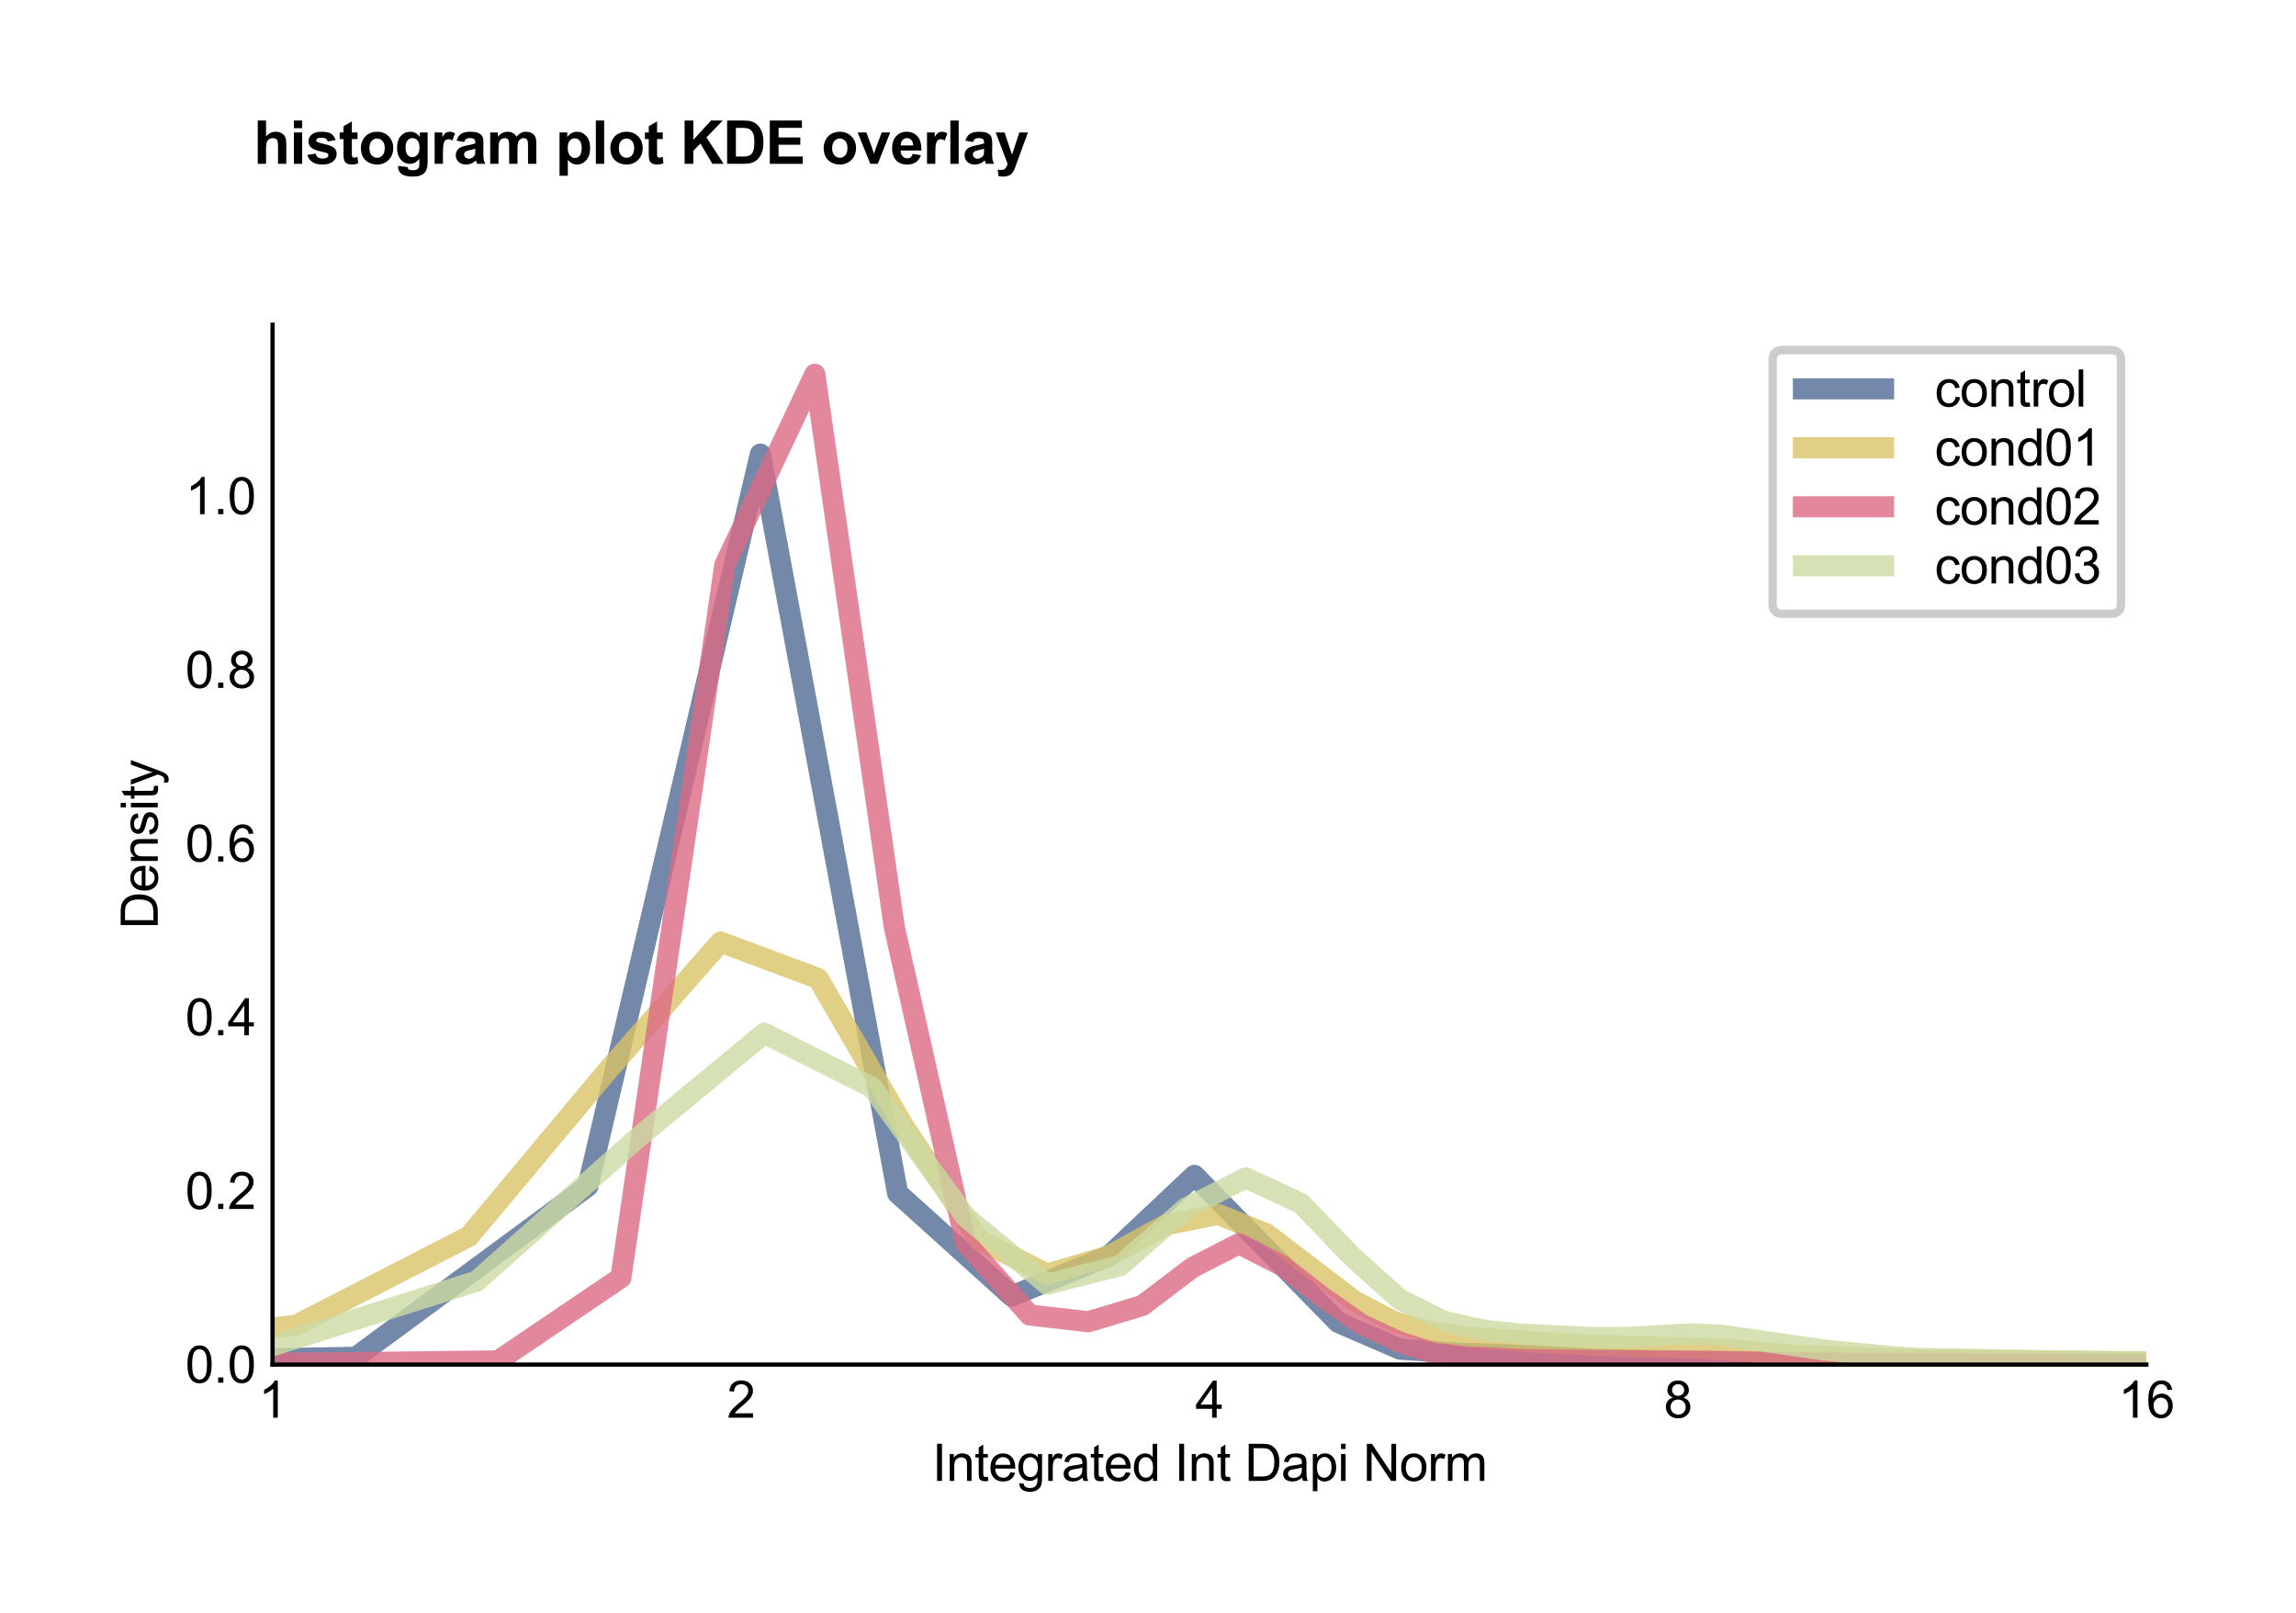 <?xml version="1.0" encoding="utf-8" standalone="no"?>
<!DOCTYPE svg PUBLIC "-//W3C//DTD SVG 1.1//EN"
  "http://www.w3.org/Graphics/SVG/1.1/DTD/svg11.dtd">
<svg xmlns:xlink="http://www.w3.org/1999/xlink" width="272.063pt" height="191.109pt" viewBox="0 0 272.063 191.109" xmlns="http://www.w3.org/2000/svg" version="1.1">
 <defs>
  <style type="text/css">*{stroke-linejoin: round; stroke-linecap: butt}</style>
 </defs>
 <g id="figure_1">
  <g id="patch_1">
   <path d="M 0 191.109
L 272.063 191.109
L 272.063 0
L 0 0
z
" style="fill: #ffffff"/>
  </g>
  <g id="axes_1">
   <g id="patch_2">
    <path d="M 32.297 161.664
L 254.326 161.664
L 254.326 38.472
L 32.297 38.472
z
" style="fill: #ffffff"/>
   </g>
   <g id="matplotlib.axis_1">
    <g id="xtick_1">
     <g id="line2d_1"/>
     <g id="text_1">
      <!-- 1 -->
      <g transform="translate(30.629 167.959) scale(0.06 -0.06)">
       <defs>
        <path id="ArialMT-31" d="M 2384 0
L 1822 0
L 1822 3584
Q 1619 3391 1289 3197
Q 959 3003 697 2906
L 697 3450
Q 1169 3672 1522 3987
Q 1875 4303 2022 4600
L 2384 4600
L 2384 0
z
" transform="scale(0.016)"/>
       </defs>
       <use xlink:href="#ArialMT-31"/>
      </g>
     </g>
    </g>
    <g id="xtick_2">
     <g id="line2d_2"/>
     <g id="text_2">
      <!-- 2 -->
      <g transform="translate(86.136 167.959) scale(0.06 -0.06)">
       <defs>
        <path id="ArialMT-32" d="M 3222 541
L 3222 0
L 194 0
Q 188 203 259 391
Q 375 700 629 1000
Q 884 1300 1366 1694
Q 2113 2306 2375 2664
Q 2638 3022 2638 3341
Q 2638 3675 2398 3904
Q 2159 4134 1775 4134
Q 1369 4134 1125 3890
Q 881 3647 878 3216
L 300 3275
Q 359 3922 746 4261
Q 1134 4600 1788 4600
Q 2447 4600 2831 4234
Q 3216 3869 3216 3328
Q 3216 3053 3103 2787
Q 2991 2522 2730 2228
Q 2469 1934 1863 1422
Q 1356 997 1212 845
Q 1069 694 975 541
L 3222 541
z
" transform="scale(0.016)"/>
       </defs>
       <use xlink:href="#ArialMT-32"/>
      </g>
     </g>
    </g>
    <g id="xtick_3">
     <g id="line2d_3"/>
     <g id="text_3">
      <!-- 4 -->
      <g transform="translate(141.644 167.959) scale(0.06 -0.06)">
       <defs>
        <path id="ArialMT-34" d="M 2069 0
L 2069 1097
L 81 1097
L 81 1613
L 2172 4581
L 2631 4581
L 2631 1613
L 3250 1613
L 3250 1097
L 2631 1097
L 2631 0
L 2069 0
z
M 2069 1613
L 2069 3678
L 634 1613
L 2069 1613
z
" transform="scale(0.016)"/>
       </defs>
       <use xlink:href="#ArialMT-34"/>
      </g>
     </g>
    </g>
    <g id="xtick_4">
     <g id="line2d_4"/>
     <g id="text_4">
      <!-- 8 -->
      <g transform="translate(197.151 167.959) scale(0.06 -0.06)">
       <defs>
        <path id="ArialMT-38" d="M 1131 2484
Q 781 2613 612 2850
Q 444 3088 444 3419
Q 444 3919 803 4259
Q 1163 4600 1759 4600
Q 2359 4600 2725 4251
Q 3091 3903 3091 3403
Q 3091 3084 2923 2848
Q 2756 2613 2416 2484
Q 2838 2347 3058 2040
Q 3278 1734 3278 1309
Q 3278 722 2862 322
Q 2447 -78 1769 -78
Q 1091 -78 675 323
Q 259 725 259 1325
Q 259 1772 486 2073
Q 713 2375 1131 2484
z
M 1019 3438
Q 1019 3113 1228 2906
Q 1438 2700 1772 2700
Q 2097 2700 2305 2904
Q 2513 3109 2513 3406
Q 2513 3716 2298 3927
Q 2084 4138 1766 4138
Q 1444 4138 1231 3931
Q 1019 3725 1019 3438
z
M 838 1322
Q 838 1081 952 856
Q 1066 631 1291 507
Q 1516 384 1775 384
Q 2178 384 2440 643
Q 2703 903 2703 1303
Q 2703 1709 2433 1975
Q 2163 2241 1756 2241
Q 1359 2241 1098 1978
Q 838 1716 838 1322
z
" transform="scale(0.016)"/>
       </defs>
       <use xlink:href="#ArialMT-38"/>
      </g>
     </g>
    </g>
    <g id="xtick_5">
     <g id="line2d_5"/>
     <g id="text_5">
      <!-- 16 -->
      <g transform="translate(250.99 167.959) scale(0.06 -0.06)">
       <defs>
        <path id="ArialMT-36" d="M 3184 3459
L 2625 3416
Q 2550 3747 2413 3897
Q 2184 4138 1850 4138
Q 1581 4138 1378 3988
Q 1113 3794 959 3422
Q 806 3050 800 2363
Q 1003 2672 1297 2822
Q 1591 2972 1913 2972
Q 2475 2972 2870 2558
Q 3266 2144 3266 1488
Q 3266 1056 3080 686
Q 2894 316 2569 119
Q 2244 -78 1831 -78
Q 1128 -78 684 439
Q 241 956 241 2144
Q 241 3472 731 4075
Q 1159 4600 1884 4600
Q 2425 4600 2770 4297
Q 3116 3994 3184 3459
z
M 888 1484
Q 888 1194 1011 928
Q 1134 663 1356 523
Q 1578 384 1822 384
Q 2178 384 2434 671
Q 2691 959 2691 1453
Q 2691 1928 2437 2201
Q 2184 2475 1800 2475
Q 1419 2475 1153 2201
Q 888 1928 888 1484
z
" transform="scale(0.016)"/>
       </defs>
       <use xlink:href="#ArialMT-31"/>
       <use xlink:href="#ArialMT-36" transform="translate(55.615 0)"/>
      </g>
     </g>
    </g>
    <g id="text_6">
     <!-- Integrated Int Dapi Norm -->
     <g transform="translate(110.465 175.446) scale(0.06 -0.06)">
      <defs>
       <path id="ArialMT-49" d="M 597 0
L 597 4581
L 1203 4581
L 1203 0
L 597 0
z
" transform="scale(0.016)"/>
       <path id="ArialMT-6e" d="M 422 0
L 422 3319
L 928 3319
L 928 2847
Q 1294 3394 1984 3394
Q 2284 3394 2536 3286
Q 2788 3178 2913 3003
Q 3038 2828 3088 2588
Q 3119 2431 3119 2041
L 3119 0
L 2556 0
L 2556 2019
Q 2556 2363 2490 2533
Q 2425 2703 2258 2804
Q 2091 2906 1866 2906
Q 1506 2906 1245 2678
Q 984 2450 984 1813
L 984 0
L 422 0
z
" transform="scale(0.016)"/>
       <path id="ArialMT-74" d="M 1650 503
L 1731 6
Q 1494 -44 1306 -44
Q 1000 -44 831 53
Q 663 150 594 308
Q 525 466 525 972
L 525 2881
L 113 2881
L 113 3319
L 525 3319
L 525 4141
L 1084 4478
L 1084 3319
L 1650 3319
L 1650 2881
L 1084 2881
L 1084 941
Q 1084 700 1114 631
Q 1144 563 1211 522
Q 1278 481 1403 481
Q 1497 481 1650 503
z
" transform="scale(0.016)"/>
       <path id="ArialMT-65" d="M 2694 1069
L 3275 997
Q 3138 488 2766 206
Q 2394 -75 1816 -75
Q 1088 -75 661 373
Q 234 822 234 1631
Q 234 2469 665 2931
Q 1097 3394 1784 3394
Q 2450 3394 2872 2941
Q 3294 2488 3294 1666
Q 3294 1616 3291 1516
L 816 1516
Q 847 969 1125 678
Q 1403 388 1819 388
Q 2128 388 2347 550
Q 2566 713 2694 1069
z
M 847 1978
L 2700 1978
Q 2663 2397 2488 2606
Q 2219 2931 1791 2931
Q 1403 2931 1139 2672
Q 875 2413 847 1978
z
" transform="scale(0.016)"/>
       <path id="ArialMT-67" d="M 319 -275
L 866 -356
Q 900 -609 1056 -725
Q 1266 -881 1628 -881
Q 2019 -881 2231 -725
Q 2444 -569 2519 -288
Q 2563 -116 2559 434
Q 2191 0 1641 0
Q 956 0 581 494
Q 206 988 206 1678
Q 206 2153 378 2554
Q 550 2956 876 3175
Q 1203 3394 1644 3394
Q 2231 3394 2613 2919
L 2613 3319
L 3131 3319
L 3131 450
Q 3131 -325 2973 -648
Q 2816 -972 2473 -1159
Q 2131 -1347 1631 -1347
Q 1038 -1347 672 -1080
Q 306 -813 319 -275
z
M 784 1719
Q 784 1066 1043 766
Q 1303 466 1694 466
Q 2081 466 2343 764
Q 2606 1063 2606 1700
Q 2606 2309 2336 2618
Q 2066 2928 1684 2928
Q 1309 2928 1046 2623
Q 784 2319 784 1719
z
" transform="scale(0.016)"/>
       <path id="ArialMT-72" d="M 416 0
L 416 3319
L 922 3319
L 922 2816
Q 1116 3169 1280 3281
Q 1444 3394 1641 3394
Q 1925 3394 2219 3213
L 2025 2691
Q 1819 2813 1613 2813
Q 1428 2813 1281 2702
Q 1134 2591 1072 2394
Q 978 2094 978 1738
L 978 0
L 416 0
z
" transform="scale(0.016)"/>
       <path id="ArialMT-61" d="M 2588 409
Q 2275 144 1986 34
Q 1697 -75 1366 -75
Q 819 -75 525 192
Q 231 459 231 875
Q 231 1119 342 1320
Q 453 1522 633 1644
Q 813 1766 1038 1828
Q 1203 1872 1538 1913
Q 2219 1994 2541 2106
Q 2544 2222 2544 2253
Q 2544 2597 2384 2738
Q 2169 2928 1744 2928
Q 1347 2928 1158 2789
Q 969 2650 878 2297
L 328 2372
Q 403 2725 575 2942
Q 747 3159 1072 3276
Q 1397 3394 1825 3394
Q 2250 3394 2515 3294
Q 2781 3194 2906 3042
Q 3031 2891 3081 2659
Q 3109 2516 3109 2141
L 3109 1391
Q 3109 606 3145 398
Q 3181 191 3288 0
L 2700 0
Q 2613 175 2588 409
z
M 2541 1666
Q 2234 1541 1622 1453
Q 1275 1403 1131 1340
Q 988 1278 909 1158
Q 831 1038 831 891
Q 831 666 1001 516
Q 1172 366 1500 366
Q 1825 366 2078 508
Q 2331 650 2450 897
Q 2541 1088 2541 1459
L 2541 1666
z
" transform="scale(0.016)"/>
       <path id="ArialMT-64" d="M 2575 0
L 2575 419
Q 2259 -75 1647 -75
Q 1250 -75 917 144
Q 584 363 401 755
Q 219 1147 219 1656
Q 219 2153 384 2558
Q 550 2963 881 3178
Q 1213 3394 1622 3394
Q 1922 3394 2156 3267
Q 2391 3141 2538 2938
L 2538 4581
L 3097 4581
L 3097 0
L 2575 0
z
M 797 1656
Q 797 1019 1065 703
Q 1334 388 1700 388
Q 2069 388 2326 689
Q 2584 991 2584 1609
Q 2584 2291 2321 2609
Q 2059 2928 1675 2928
Q 1300 2928 1048 2622
Q 797 2316 797 1656
z
" transform="scale(0.016)"/>
       <path id="ArialMT-20" transform="scale(0.016)"/>
       <path id="ArialMT-44" d="M 494 0
L 494 4581
L 2072 4581
Q 2606 4581 2888 4516
Q 3281 4425 3559 4188
Q 3922 3881 4101 3404
Q 4281 2928 4281 2316
Q 4281 1794 4159 1391
Q 4038 988 3847 723
Q 3656 459 3429 307
Q 3203 156 2883 78
Q 2563 0 2147 0
L 494 0
z
M 1100 541
L 2078 541
Q 2531 541 2789 625
Q 3047 709 3200 863
Q 3416 1078 3536 1442
Q 3656 1806 3656 2325
Q 3656 3044 3420 3430
Q 3184 3816 2847 3947
Q 2603 4041 2063 4041
L 1100 4041
L 1100 541
z
" transform="scale(0.016)"/>
       <path id="ArialMT-70" d="M 422 -1272
L 422 3319
L 934 3319
L 934 2888
Q 1116 3141 1344 3267
Q 1572 3394 1897 3394
Q 2322 3394 2647 3175
Q 2972 2956 3137 2557
Q 3303 2159 3303 1684
Q 3303 1175 3120 767
Q 2938 359 2589 142
Q 2241 -75 1856 -75
Q 1575 -75 1351 44
Q 1128 163 984 344
L 984 -1272
L 422 -1272
z
M 931 1641
Q 931 1000 1190 694
Q 1450 388 1819 388
Q 2194 388 2461 705
Q 2728 1022 2728 1688
Q 2728 2322 2467 2637
Q 2206 2953 1844 2953
Q 1484 2953 1207 2617
Q 931 2281 931 1641
z
" transform="scale(0.016)"/>
       <path id="ArialMT-69" d="M 425 3934
L 425 4581
L 988 4581
L 988 3934
L 425 3934
z
M 425 0
L 425 3319
L 988 3319
L 988 0
L 425 0
z
" transform="scale(0.016)"/>
       <path id="ArialMT-4e" d="M 488 0
L 488 4581
L 1109 4581
L 3516 984
L 3516 4581
L 4097 4581
L 4097 0
L 3475 0
L 1069 3600
L 1069 0
L 488 0
z
" transform="scale(0.016)"/>
       <path id="ArialMT-6f" d="M 213 1659
Q 213 2581 725 3025
Q 1153 3394 1769 3394
Q 2453 3394 2887 2945
Q 3322 2497 3322 1706
Q 3322 1066 3130 698
Q 2938 331 2570 128
Q 2203 -75 1769 -75
Q 1072 -75 642 372
Q 213 819 213 1659
z
M 791 1659
Q 791 1022 1069 705
Q 1347 388 1769 388
Q 2188 388 2466 706
Q 2744 1025 2744 1678
Q 2744 2294 2464 2611
Q 2184 2928 1769 2928
Q 1347 2928 1069 2612
Q 791 2297 791 1659
z
" transform="scale(0.016)"/>
       <path id="ArialMT-6d" d="M 422 0
L 422 3319
L 925 3319
L 925 2853
Q 1081 3097 1340 3245
Q 1600 3394 1931 3394
Q 2300 3394 2536 3241
Q 2772 3088 2869 2813
Q 3263 3394 3894 3394
Q 4388 3394 4653 3120
Q 4919 2847 4919 2278
L 4919 0
L 4359 0
L 4359 2091
Q 4359 2428 4304 2576
Q 4250 2725 4106 2815
Q 3963 2906 3769 2906
Q 3419 2906 3187 2673
Q 2956 2441 2956 1928
L 2956 0
L 2394 0
L 2394 2156
Q 2394 2531 2256 2718
Q 2119 2906 1806 2906
Q 1569 2906 1367 2781
Q 1166 2656 1075 2415
Q 984 2175 984 1722
L 984 0
L 422 0
z
" transform="scale(0.016)"/>
      </defs>
      <use xlink:href="#ArialMT-49"/>
      <use xlink:href="#ArialMT-6e" transform="translate(27.783 0)"/>
      <use xlink:href="#ArialMT-74" transform="translate(83.398 0)"/>
      <use xlink:href="#ArialMT-65" transform="translate(111.182 0)"/>
      <use xlink:href="#ArialMT-67" transform="translate(166.797 0)"/>
      <use xlink:href="#ArialMT-72" transform="translate(222.412 0)"/>
      <use xlink:href="#ArialMT-61" transform="translate(255.713 0)"/>
      <use xlink:href="#ArialMT-74" transform="translate(311.328 0)"/>
      <use xlink:href="#ArialMT-65" transform="translate(339.111 0)"/>
      <use xlink:href="#ArialMT-64" transform="translate(394.727 0)"/>
      <use xlink:href="#ArialMT-20" transform="translate(450.342 0)"/>
      <use xlink:href="#ArialMT-49" transform="translate(478.125 0)"/>
      <use xlink:href="#ArialMT-6e" transform="translate(505.908 0)"/>
      <use xlink:href="#ArialMT-74" transform="translate(561.523 0)"/>
      <use xlink:href="#ArialMT-20" transform="translate(589.307 0)"/>
      <use xlink:href="#ArialMT-44" transform="translate(617.09 0)"/>
      <use xlink:href="#ArialMT-61" transform="translate(689.307 0)"/>
      <use xlink:href="#ArialMT-70" transform="translate(744.922 0)"/>
      <use xlink:href="#ArialMT-69" transform="translate(800.537 0)"/>
      <use xlink:href="#ArialMT-20" transform="translate(822.754 0)"/>
      <use xlink:href="#ArialMT-4e" transform="translate(850.537 0)"/>
      <use xlink:href="#ArialMT-6f" transform="translate(922.754 0)"/>
      <use xlink:href="#ArialMT-72" transform="translate(978.369 0)"/>
      <use xlink:href="#ArialMT-6d" transform="translate(1011.67 0)"/>
     </g>
    </g>
   </g>
   <g id="matplotlib.axis_2">
    <g id="ytick_1">
     <g id="line2d_6"/>
     <g id="text_7">
      <!-- 0.0 -->
      <g transform="translate(21.957 163.811) scale(0.06 -0.06)">
       <defs>
        <path id="ArialMT-30" d="M 266 2259
Q 266 3072 433 3567
Q 600 4063 929 4331
Q 1259 4600 1759 4600
Q 2128 4600 2406 4451
Q 2684 4303 2865 4023
Q 3047 3744 3150 3342
Q 3253 2941 3253 2259
Q 3253 1453 3087 958
Q 2922 463 2592 192
Q 2263 -78 1759 -78
Q 1097 -78 719 397
Q 266 969 266 2259
z
M 844 2259
Q 844 1131 1108 757
Q 1372 384 1759 384
Q 2147 384 2411 759
Q 2675 1134 2675 2259
Q 2675 3391 2411 3762
Q 2147 4134 1753 4134
Q 1366 4134 1134 3806
Q 844 3388 844 2259
z
" transform="scale(0.016)"/>
        <path id="ArialMT-2e" d="M 581 0
L 581 641
L 1222 641
L 1222 0
L 581 0
z
" transform="scale(0.016)"/>
       </defs>
       <use xlink:href="#ArialMT-30"/>
       <use xlink:href="#ArialMT-2e" transform="translate(55.615 0)"/>
       <use xlink:href="#ArialMT-30" transform="translate(83.398 0)"/>
      </g>
     </g>
    </g>
    <g id="ytick_2">
     <g id="line2d_7"/>
     <g id="text_8">
      <!-- 0.2 -->
      <g transform="translate(21.957 143.232) scale(0.06 -0.06)">
       <use xlink:href="#ArialMT-30"/>
       <use xlink:href="#ArialMT-2e" transform="translate(55.615 0)"/>
       <use xlink:href="#ArialMT-32" transform="translate(83.398 0)"/>
      </g>
     </g>
    </g>
    <g id="ytick_3">
     <g id="line2d_8"/>
     <g id="text_9">
      <!-- 0.4 -->
      <g transform="translate(21.957 122.654) scale(0.06 -0.06)">
       <use xlink:href="#ArialMT-30"/>
       <use xlink:href="#ArialMT-2e" transform="translate(55.615 0)"/>
       <use xlink:href="#ArialMT-34" transform="translate(83.398 0)"/>
      </g>
     </g>
    </g>
    <g id="ytick_4">
     <g id="line2d_9"/>
     <g id="text_10">
      <!-- 0.6 -->
      <g transform="translate(21.957 102.075) scale(0.06 -0.06)">
       <use xlink:href="#ArialMT-30"/>
       <use xlink:href="#ArialMT-2e" transform="translate(55.615 0)"/>
       <use xlink:href="#ArialMT-36" transform="translate(83.398 0)"/>
      </g>
     </g>
    </g>
    <g id="ytick_5">
     <g id="line2d_10"/>
     <g id="text_11">
      <!-- 0.8 -->
      <g transform="translate(21.957 81.496) scale(0.06 -0.06)">
       <use xlink:href="#ArialMT-30"/>
       <use xlink:href="#ArialMT-2e" transform="translate(55.615 0)"/>
       <use xlink:href="#ArialMT-38" transform="translate(83.398 0)"/>
      </g>
     </g>
    </g>
    <g id="ytick_6">
     <g id="line2d_11"/>
     <g id="text_12">
      <!-- 1.0 -->
      <g transform="translate(21.957 60.917) scale(0.06 -0.06)">
       <use xlink:href="#ArialMT-31"/>
       <use xlink:href="#ArialMT-2e" transform="translate(55.615 0)"/>
       <use xlink:href="#ArialMT-30" transform="translate(83.398 0)"/>
      </g>
     </g>
    </g>
    <g id="text_13">
     <!-- Density -->
     <g transform="translate(18.695 110.071) rotate(-90) scale(0.06 -0.06)">
      <defs>
       <path id="ArialMT-73" d="M 197 991
L 753 1078
Q 800 744 1014 566
Q 1228 388 1613 388
Q 2000 388 2187 545
Q 2375 703 2375 916
Q 2375 1106 2209 1216
Q 2094 1291 1634 1406
Q 1016 1563 777 1677
Q 538 1791 414 1992
Q 291 2194 291 2438
Q 291 2659 392 2848
Q 494 3038 669 3163
Q 800 3259 1026 3326
Q 1253 3394 1513 3394
Q 1903 3394 2198 3281
Q 2494 3169 2634 2976
Q 2775 2784 2828 2463
L 2278 2388
Q 2241 2644 2061 2787
Q 1881 2931 1553 2931
Q 1166 2931 1000 2803
Q 834 2675 834 2503
Q 834 2394 903 2306
Q 972 2216 1119 2156
Q 1203 2125 1616 2013
Q 2213 1853 2448 1751
Q 2684 1650 2818 1456
Q 2953 1263 2953 975
Q 2953 694 2789 445
Q 2625 197 2315 61
Q 2006 -75 1616 -75
Q 969 -75 630 194
Q 291 463 197 991
z
" transform="scale(0.016)"/>
       <path id="ArialMT-79" d="M 397 -1278
L 334 -750
Q 519 -800 656 -800
Q 844 -800 956 -737
Q 1069 -675 1141 -563
Q 1194 -478 1313 -144
Q 1328 -97 1363 -6
L 103 3319
L 709 3319
L 1400 1397
Q 1534 1031 1641 628
Q 1738 1016 1872 1384
L 2581 3319
L 3144 3319
L 1881 -56
Q 1678 -603 1566 -809
Q 1416 -1088 1222 -1217
Q 1028 -1347 759 -1347
Q 597 -1347 397 -1278
z
" transform="scale(0.016)"/>
      </defs>
      <use xlink:href="#ArialMT-44"/>
      <use xlink:href="#ArialMT-65" transform="translate(72.217 0)"/>
      <use xlink:href="#ArialMT-6e" transform="translate(127.832 0)"/>
      <use xlink:href="#ArialMT-73" transform="translate(183.447 0)"/>
      <use xlink:href="#ArialMT-69" transform="translate(233.447 0)"/>
      <use xlink:href="#ArialMT-74" transform="translate(255.664 0)"/>
      <use xlink:href="#ArialMT-79" transform="translate(283.447 0)"/>
     </g>
    </g>
   </g>
   <g id="line2d_12">
    <path d="M -1 161.569
L -0.064 161.568
L 42.161 160.798
L 69.664 140.521
L 90.098 53.797
L 106.363 141.364
L 119.876 153.556
L 131.434 148.767
L 141.533 139.25
L 158.563 156.671
L 165.887 159.841
L 172.598 160.304
L 178.79 160.511
L 189.899 161.075
L 216.188 161.522
L 232.974 161.611
L 273.063 161.652
L 273.063 161.652
" clip-path="url(#pf27c51b6c0)" style="fill: none; stroke: #526c94; stroke-opacity: 0.8; stroke-width: 2.5"/>
   </g>
   <g id="line2d_13">
    <path d="M -1 160.438
L 7.568 160.274
L 35.116 156.99
L 55.574 146.472
L 71.855 127.006
L 85.379 111.609
L 96.946 115.927
L 107.05 133.369
L 116.022 146.901
L 124.088 150.947
L 131.416 148.78
L 138.13 145.115
L 144.323 143.874
L 150.072 146.179
L 160.463 154.112
L 165.193 156.584
L 169.659 157.827
L 173.889 158.396
L 181.733 158.996
L 188.876 159.364
L 204.362 159.849
L 212.394 160.557
L 226.383 161.068
L 273.063 161.559
L 273.063 161.559
" clip-path="url(#pf27c51b6c0)" style="fill: none; stroke: #d8c367; stroke-opacity: 0.8; stroke-width: 2.5"/>
   </g>
   <g id="line2d_14">
    <path d="M -1 161.603
L 18.291 161.59
L 41.215 161.446
L 59.017 161.221
L 73.572 151.374
L 85.884 66.924
L 96.552 44.338
L 105.966 109.816
L 114.388 147.188
L 122.008 155.796
L 128.965 156.592
L 135.366 154.666
L 141.294 150.171
L 146.812 147.342
L 151.975 149.982
L 156.824 153.76
L 161.397 156.937
L 165.723 158.939
L 169.827 160.292
L 173.731 160.741
L 181.01 161.083
L 187.683 161.166
L 204.898 161.309
L 209.902 161.414
L 225.3 161.58
L 247.827 161.644
L 259.082 161.655
L 273.063 161.664
L 273.063 161.664
" clip-path="url(#pf27c51b6c0)" style="fill: none; stroke: #dc6b83; stroke-opacity: 0.8; stroke-width: 2.5"/>
   </g>
   <g id="line2d_15">
    <path d="M -1 161.065
L 31.838 159.569
L 56.501 151.776
L 75.33 135.002
L 90.564 122.411
L 103.358 128.843
L 114.387 144.142
L 124.079 152.142
L 132.723 149.947
L 140.525 143.125
L 147.634 139.543
L 154.163 142.575
L 160.199 148.855
L 165.812 153.906
L 171.057 156.531
L 175.98 157.617
L 180.618 158.075
L 189.157 158.472
L 193.108 158.434
L 200.469 158.021
L 203.911 158.179
L 216.365 159.967
L 224.579 160.751
L 227.14 160.917
L 243.085 161.231
L 259.8 161.427
L 273.063 161.534
L 273.063 161.534
" clip-path="url(#pf27c51b6c0)" style="fill: none; stroke: #ccdba2; stroke-opacity: 0.8; stroke-width: 2.5"/>
   </g>
   <g id="patch_3">
    <path d="M 32.297 161.664
L 32.297 38.472
" style="fill: none; stroke: #000000; stroke-width: 0.5; stroke-linejoin: miter; stroke-linecap: square"/>
   </g>
   <g id="patch_4">
    <path d="M 32.297 161.664
L 254.326 161.664
" style="fill: none; stroke: #000000; stroke-width: 0.5; stroke-linejoin: miter; stroke-linecap: square"/>
   </g>
   <g id="legend_1">
    <g id="patch_5">
     <path d="M 211.243 72.721
L 250.126 72.721
Q 251.326 72.721 251.326 71.521
L 251.326 42.672
Q 251.326 41.472 250.126 41.472
L 211.243 41.472
Q 210.043 41.472 210.043 42.672
L 210.043 71.521
Q 210.043 72.721 211.243 72.721
z
" style="fill: #ffffff; stroke: #cccccc; stroke-linejoin: miter"/>
    </g>
    <g id="line2d_16">
     <path d="M 212.443 46.067
L 218.443 46.067
L 224.443 46.067
" style="fill: none; stroke: #526c94; stroke-opacity: 0.8; stroke-width: 2.5"/>
    </g>
    <g id="text_14">
     <!-- control -->
     <g transform="translate(229.243 48.167) scale(0.06 -0.06)">
      <defs>
       <path id="ArialMT-63" d="M 2588 1216
L 3141 1144
Q 3050 572 2676 248
Q 2303 -75 1759 -75
Q 1078 -75 664 370
Q 250 816 250 1647
Q 250 2184 428 2587
Q 606 2991 970 3192
Q 1334 3394 1763 3394
Q 2303 3394 2647 3120
Q 2991 2847 3088 2344
L 2541 2259
Q 2463 2594 2264 2762
Q 2066 2931 1784 2931
Q 1359 2931 1093 2626
Q 828 2322 828 1663
Q 828 994 1084 691
Q 1341 388 1753 388
Q 2084 388 2306 591
Q 2528 794 2588 1216
z
" transform="scale(0.016)"/>
       <path id="ArialMT-6c" d="M 409 0
L 409 4581
L 972 4581
L 972 0
L 409 0
z
" transform="scale(0.016)"/>
      </defs>
      <use xlink:href="#ArialMT-63"/>
      <use xlink:href="#ArialMT-6f" transform="translate(50 0)"/>
      <use xlink:href="#ArialMT-6e" transform="translate(105.615 0)"/>
      <use xlink:href="#ArialMT-74" transform="translate(161.23 0)"/>
      <use xlink:href="#ArialMT-72" transform="translate(189.014 0)"/>
      <use xlink:href="#ArialMT-6f" transform="translate(222.314 0)"/>
      <use xlink:href="#ArialMT-6c" transform="translate(277.93 0)"/>
     </g>
    </g>
    <g id="line2d_17">
     <path d="M 212.443 53.054
L 218.443 53.054
L 224.443 53.054
" style="fill: none; stroke: #d8c367; stroke-opacity: 0.8; stroke-width: 2.5"/>
    </g>
    <g id="text_15">
     <!-- cond01 -->
     <g transform="translate(229.243 55.154) scale(0.06 -0.06)">
      <use xlink:href="#ArialMT-63"/>
      <use xlink:href="#ArialMT-6f" transform="translate(50 0)"/>
      <use xlink:href="#ArialMT-6e" transform="translate(105.615 0)"/>
      <use xlink:href="#ArialMT-64" transform="translate(161.23 0)"/>
      <use xlink:href="#ArialMT-30" transform="translate(216.846 0)"/>
      <use xlink:href="#ArialMT-31" transform="translate(272.461 0)"/>
     </g>
    </g>
    <g id="line2d_18">
     <path d="M 212.443 60.041
L 218.443 60.041
L 224.443 60.041
" style="fill: none; stroke: #dc6b83; stroke-opacity: 0.8; stroke-width: 2.5"/>
    </g>
    <g id="text_16">
     <!-- cond02 -->
     <g transform="translate(229.243 62.141) scale(0.06 -0.06)">
      <use xlink:href="#ArialMT-63"/>
      <use xlink:href="#ArialMT-6f" transform="translate(50 0)"/>
      <use xlink:href="#ArialMT-6e" transform="translate(105.615 0)"/>
      <use xlink:href="#ArialMT-64" transform="translate(161.23 0)"/>
      <use xlink:href="#ArialMT-30" transform="translate(216.846 0)"/>
      <use xlink:href="#ArialMT-32" transform="translate(272.461 0)"/>
     </g>
    </g>
    <g id="line2d_19">
     <path d="M 212.443 67.028
L 218.443 67.028
L 224.443 67.028
" style="fill: none; stroke: #ccdba2; stroke-opacity: 0.8; stroke-width: 2.5"/>
    </g>
    <g id="text_17">
     <!-- cond03 -->
     <g transform="translate(229.243 69.128) scale(0.06 -0.06)">
      <defs>
       <path id="ArialMT-33" d="M 269 1209
L 831 1284
Q 928 806 1161 595
Q 1394 384 1728 384
Q 2125 384 2398 659
Q 2672 934 2672 1341
Q 2672 1728 2419 1979
Q 2166 2231 1775 2231
Q 1616 2231 1378 2169
L 1441 2663
Q 1497 2656 1531 2656
Q 1891 2656 2178 2843
Q 2466 3031 2466 3422
Q 2466 3731 2256 3934
Q 2047 4138 1716 4138
Q 1388 4138 1169 3931
Q 950 3725 888 3313
L 325 3413
Q 428 3978 793 4289
Q 1159 4600 1703 4600
Q 2078 4600 2393 4439
Q 2709 4278 2876 4000
Q 3044 3722 3044 3409
Q 3044 3113 2884 2869
Q 2725 2625 2413 2481
Q 2819 2388 3044 2092
Q 3269 1797 3269 1353
Q 3269 753 2831 336
Q 2394 -81 1725 -81
Q 1122 -81 723 278
Q 325 638 269 1209
z
" transform="scale(0.016)"/>
      </defs>
      <use xlink:href="#ArialMT-63"/>
      <use xlink:href="#ArialMT-6f" transform="translate(50 0)"/>
      <use xlink:href="#ArialMT-6e" transform="translate(105.615 0)"/>
      <use xlink:href="#ArialMT-64" transform="translate(161.23 0)"/>
      <use xlink:href="#ArialMT-30" transform="translate(216.846 0)"/>
      <use xlink:href="#ArialMT-33" transform="translate(272.461 0)"/>
     </g>
    </g>
   </g>
  </g>
  <g id="text_18">
   <!-- histogram plot KDE overlay -->
   <g transform="translate(30.032 19.41) scale(0.07 -0.07)">
    <defs>
     <path id="Arial-BoldMT-68" d="M 1334 4581
L 1334 2897
Q 1759 3394 2350 3394
Q 2653 3394 2897 3281
Q 3141 3169 3264 2994
Q 3388 2819 3433 2606
Q 3478 2394 3478 1947
L 3478 0
L 2600 0
L 2600 1753
Q 2600 2275 2550 2415
Q 2500 2556 2373 2639
Q 2247 2722 2056 2722
Q 1838 2722 1666 2615
Q 1494 2509 1414 2295
Q 1334 2081 1334 1663
L 1334 0
L 456 0
L 456 4581
L 1334 4581
z
" transform="scale(0.016)"/>
     <path id="Arial-BoldMT-69" d="M 459 3769
L 459 4581
L 1338 4581
L 1338 3769
L 459 3769
z
M 459 0
L 459 3319
L 1338 3319
L 1338 0
L 459 0
z
" transform="scale(0.016)"/>
     <path id="Arial-BoldMT-73" d="M 150 947
L 1031 1081
Q 1088 825 1259 692
Q 1431 559 1741 559
Q 2081 559 2253 684
Q 2369 772 2369 919
Q 2369 1019 2306 1084
Q 2241 1147 2013 1200
Q 950 1434 666 1628
Q 272 1897 272 2375
Q 272 2806 612 3100
Q 953 3394 1669 3394
Q 2350 3394 2681 3172
Q 3013 2950 3138 2516
L 2309 2363
Q 2256 2556 2107 2659
Q 1959 2763 1684 2763
Q 1338 2763 1188 2666
Q 1088 2597 1088 2488
Q 1088 2394 1175 2328
Q 1294 2241 1995 2081
Q 2697 1922 2975 1691
Q 3250 1456 3250 1038
Q 3250 581 2869 253
Q 2488 -75 1741 -75
Q 1063 -75 667 200
Q 272 475 150 947
z
" transform="scale(0.016)"/>
     <path id="Arial-BoldMT-74" d="M 1981 3319
L 1981 2619
L 1381 2619
L 1381 1281
Q 1381 875 1398 808
Q 1416 741 1477 697
Q 1538 653 1625 653
Q 1747 653 1978 738
L 2053 56
Q 1747 -75 1359 -75
Q 1122 -75 931 4
Q 741 84 652 211
Q 563 338 528 553
Q 500 706 500 1172
L 500 2619
L 97 2619
L 97 3319
L 500 3319
L 500 3978
L 1381 4491
L 1381 3319
L 1981 3319
z
" transform="scale(0.016)"/>
     <path id="Arial-BoldMT-6f" d="M 256 1706
Q 256 2144 472 2553
Q 688 2963 1083 3178
Q 1478 3394 1966 3394
Q 2719 3394 3200 2905
Q 3681 2416 3681 1669
Q 3681 916 3195 420
Q 2709 -75 1972 -75
Q 1516 -75 1102 131
Q 688 338 472 736
Q 256 1134 256 1706
z
M 1156 1659
Q 1156 1166 1390 903
Q 1625 641 1969 641
Q 2313 641 2545 903
Q 2778 1166 2778 1666
Q 2778 2153 2545 2415
Q 2313 2678 1969 2678
Q 1625 2678 1390 2415
Q 1156 2153 1156 1659
z
" transform="scale(0.016)"/>
     <path id="Arial-BoldMT-67" d="M 378 -219
L 1381 -341
Q 1406 -516 1497 -581
Q 1622 -675 1891 -675
Q 2234 -675 2406 -572
Q 2522 -503 2581 -350
Q 2622 -241 2622 53
L 2622 538
Q 2228 0 1628 0
Q 959 0 569 566
Q 263 1013 263 1678
Q 263 2513 664 2953
Q 1066 3394 1663 3394
Q 2278 3394 2678 2853
L 2678 3319
L 3500 3319
L 3500 341
Q 3500 -247 3403 -537
Q 3306 -828 3131 -993
Q 2956 -1159 2664 -1253
Q 2372 -1347 1925 -1347
Q 1081 -1347 728 -1058
Q 375 -769 375 -325
Q 375 -281 378 -219
z
M 1163 1728
Q 1163 1200 1367 954
Q 1572 709 1872 709
Q 2194 709 2416 961
Q 2638 1213 2638 1706
Q 2638 2222 2425 2472
Q 2213 2722 1888 2722
Q 1572 2722 1367 2476
Q 1163 2231 1163 1728
z
" transform="scale(0.016)"/>
     <path id="Arial-BoldMT-72" d="M 1300 0
L 422 0
L 422 3319
L 1238 3319
L 1238 2847
Q 1447 3181 1614 3287
Q 1781 3394 1994 3394
Q 2294 3394 2572 3228
L 2300 2463
Q 2078 2606 1888 2606
Q 1703 2606 1575 2504
Q 1447 2403 1373 2137
Q 1300 1872 1300 1025
L 1300 0
z
" transform="scale(0.016)"/>
     <path id="Arial-BoldMT-61" d="M 1116 2306
L 319 2450
Q 453 2931 781 3162
Q 1109 3394 1756 3394
Q 2344 3394 2631 3255
Q 2919 3116 3036 2902
Q 3153 2688 3153 2116
L 3144 1091
Q 3144 653 3186 445
Q 3228 238 3344 0
L 2475 0
Q 2441 88 2391 259
Q 2369 338 2359 363
Q 2134 144 1878 34
Q 1622 -75 1331 -75
Q 819 -75 523 203
Q 228 481 228 906
Q 228 1188 362 1408
Q 497 1628 739 1745
Q 981 1863 1438 1950
Q 2053 2066 2291 2166
L 2291 2253
Q 2291 2506 2166 2614
Q 2041 2722 1694 2722
Q 1459 2722 1328 2630
Q 1197 2538 1116 2306
z
M 2291 1594
Q 2122 1538 1756 1459
Q 1391 1381 1278 1306
Q 1106 1184 1106 997
Q 1106 813 1243 678
Q 1381 544 1594 544
Q 1831 544 2047 700
Q 2206 819 2256 991
Q 2291 1103 2291 1419
L 2291 1594
z
" transform="scale(0.016)"/>
     <path id="Arial-BoldMT-6d" d="M 394 3319
L 1203 3319
L 1203 2866
Q 1638 3394 2238 3394
Q 2556 3394 2790 3262
Q 3025 3131 3175 2866
Q 3394 3131 3647 3262
Q 3900 3394 4188 3394
Q 4553 3394 4806 3245
Q 5059 3097 5184 2809
Q 5275 2597 5275 2122
L 5275 0
L 4397 0
L 4397 1897
Q 4397 2391 4306 2534
Q 4184 2722 3931 2722
Q 3747 2722 3584 2609
Q 3422 2497 3350 2280
Q 3278 2063 3278 1594
L 3278 0
L 2400 0
L 2400 1819
Q 2400 2303 2353 2443
Q 2306 2584 2207 2653
Q 2109 2722 1941 2722
Q 1738 2722 1575 2612
Q 1413 2503 1342 2297
Q 1272 2091 1272 1613
L 1272 0
L 394 0
L 394 3319
z
" transform="scale(0.016)"/>
     <path id="Arial-BoldMT-20" transform="scale(0.016)"/>
     <path id="Arial-BoldMT-70" d="M 434 3319
L 1253 3319
L 1253 2831
Q 1413 3081 1684 3237
Q 1956 3394 2288 3394
Q 2866 3394 3269 2941
Q 3672 2488 3672 1678
Q 3672 847 3265 386
Q 2859 -75 2281 -75
Q 2006 -75 1782 34
Q 1559 144 1313 409
L 1313 -1263
L 434 -1263
L 434 3319
z
M 1303 1716
Q 1303 1156 1525 889
Q 1747 622 2066 622
Q 2372 622 2575 867
Q 2778 1113 2778 1672
Q 2778 2194 2568 2447
Q 2359 2700 2050 2700
Q 1728 2700 1515 2451
Q 1303 2203 1303 1716
z
" transform="scale(0.016)"/>
     <path id="Arial-BoldMT-6c" d="M 459 0
L 459 4581
L 1338 4581
L 1338 0
L 459 0
z
" transform="scale(0.016)"/>
     <path id="Arial-BoldMT-4b" d="M 478 0
L 478 4581
L 1403 4581
L 1403 2547
L 3272 4581
L 4516 4581
L 2791 2797
L 4609 0
L 3413 0
L 2153 2150
L 1403 1384
L 1403 0
L 478 0
z
" transform="scale(0.016)"/>
     <path id="Arial-BoldMT-44" d="M 463 4581
L 2153 4581
Q 2725 4581 3025 4494
Q 3428 4375 3715 4072
Q 4003 3769 4153 3330
Q 4303 2891 4303 2247
Q 4303 1681 4163 1272
Q 3991 772 3672 463
Q 3431 228 3022 97
Q 2716 0 2203 0
L 463 0
L 463 4581
z
M 1388 3806
L 1388 772
L 2078 772
Q 2466 772 2638 816
Q 2863 872 3011 1006
Q 3159 1141 3253 1448
Q 3347 1756 3347 2288
Q 3347 2819 3253 3103
Q 3159 3388 2990 3547
Q 2822 3706 2563 3763
Q 2369 3806 1803 3806
L 1388 3806
z
" transform="scale(0.016)"/>
     <path id="Arial-BoldMT-45" d="M 466 0
L 466 4581
L 3863 4581
L 3863 3806
L 1391 3806
L 1391 2791
L 3691 2791
L 3691 2019
L 1391 2019
L 1391 772
L 3950 772
L 3950 0
L 466 0
z
" transform="scale(0.016)"/>
     <path id="Arial-BoldMT-76" d="M 1372 0
L 34 3319
L 956 3319
L 1581 1625
L 1763 1059
Q 1834 1275 1853 1344
Q 1897 1484 1947 1625
L 2578 3319
L 3481 3319
L 2163 0
L 1372 0
z
" transform="scale(0.016)"/>
     <path id="Arial-BoldMT-65" d="M 2381 1056
L 3256 909
Q 3088 428 2723 176
Q 2359 -75 1813 -75
Q 947 -75 531 491
Q 203 944 203 1634
Q 203 2459 634 2926
Q 1066 3394 1725 3394
Q 2466 3394 2894 2905
Q 3322 2416 3303 1406
L 1103 1406
Q 1113 1016 1316 798
Q 1519 581 1822 581
Q 2028 581 2168 693
Q 2309 806 2381 1056
z
M 2431 1944
Q 2422 2325 2234 2523
Q 2047 2722 1778 2722
Q 1491 2722 1303 2513
Q 1116 2303 1119 1944
L 2431 1944
z
" transform="scale(0.016)"/>
     <path id="Arial-BoldMT-79" d="M 44 3319
L 978 3319
L 1772 963
L 2547 3319
L 3456 3319
L 2284 125
L 2075 -453
Q 1959 -744 1854 -897
Q 1750 -1050 1614 -1145
Q 1478 -1241 1279 -1294
Q 1081 -1347 831 -1347
Q 578 -1347 334 -1294
L 256 -606
Q 463 -647 628 -647
Q 934 -647 1081 -467
Q 1228 -288 1306 -9
L 44 3319
z
" transform="scale(0.016)"/>
    </defs>
    <use xlink:href="#Arial-BoldMT-68"/>
    <use xlink:href="#Arial-BoldMT-69" transform="translate(61.084 0)"/>
    <use xlink:href="#Arial-BoldMT-73" transform="translate(88.867 0)"/>
    <use xlink:href="#Arial-BoldMT-74" transform="translate(144.482 0)"/>
    <use xlink:href="#Arial-BoldMT-6f" transform="translate(177.783 0)"/>
    <use xlink:href="#Arial-BoldMT-67" transform="translate(238.867 0)"/>
    <use xlink:href="#Arial-BoldMT-72" transform="translate(299.951 0)"/>
    <use xlink:href="#Arial-BoldMT-61" transform="translate(338.867 0)"/>
    <use xlink:href="#Arial-BoldMT-6d" transform="translate(394.482 0)"/>
    <use xlink:href="#Arial-BoldMT-20" transform="translate(483.398 0)"/>
    <use xlink:href="#Arial-BoldMT-70" transform="translate(511.182 0)"/>
    <use xlink:href="#Arial-BoldMT-6c" transform="translate(572.266 0)"/>
    <use xlink:href="#Arial-BoldMT-6f" transform="translate(600.049 0)"/>
    <use xlink:href="#Arial-BoldMT-74" transform="translate(661.133 0)"/>
    <use xlink:href="#Arial-BoldMT-20" transform="translate(694.434 0)"/>
    <use xlink:href="#Arial-BoldMT-4b" transform="translate(722.217 0)"/>
    <use xlink:href="#Arial-BoldMT-44" transform="translate(794.434 0)"/>
    <use xlink:href="#Arial-BoldMT-45" transform="translate(866.65 0)"/>
    <use xlink:href="#Arial-BoldMT-20" transform="translate(933.35 0)"/>
    <use xlink:href="#Arial-BoldMT-6f" transform="translate(961.133 0)"/>
    <use xlink:href="#Arial-BoldMT-76" transform="translate(1022.217 0)"/>
    <use xlink:href="#Arial-BoldMT-65" transform="translate(1077.832 0)"/>
    <use xlink:href="#Arial-BoldMT-72" transform="translate(1133.447 0)"/>
    <use xlink:href="#Arial-BoldMT-6c" transform="translate(1172.363 0)"/>
    <use xlink:href="#Arial-BoldMT-61" transform="translate(1200.146 0)"/>
    <use xlink:href="#Arial-BoldMT-79" transform="translate(1255.762 0)"/>
   </g>
  </g>
 </g>
 <defs>
  <clipPath id="pf27c51b6c0">
   <rect x="32.297" y="38.472" width="222.029" height="123.192"/>
  </clipPath>
 </defs>
</svg>
